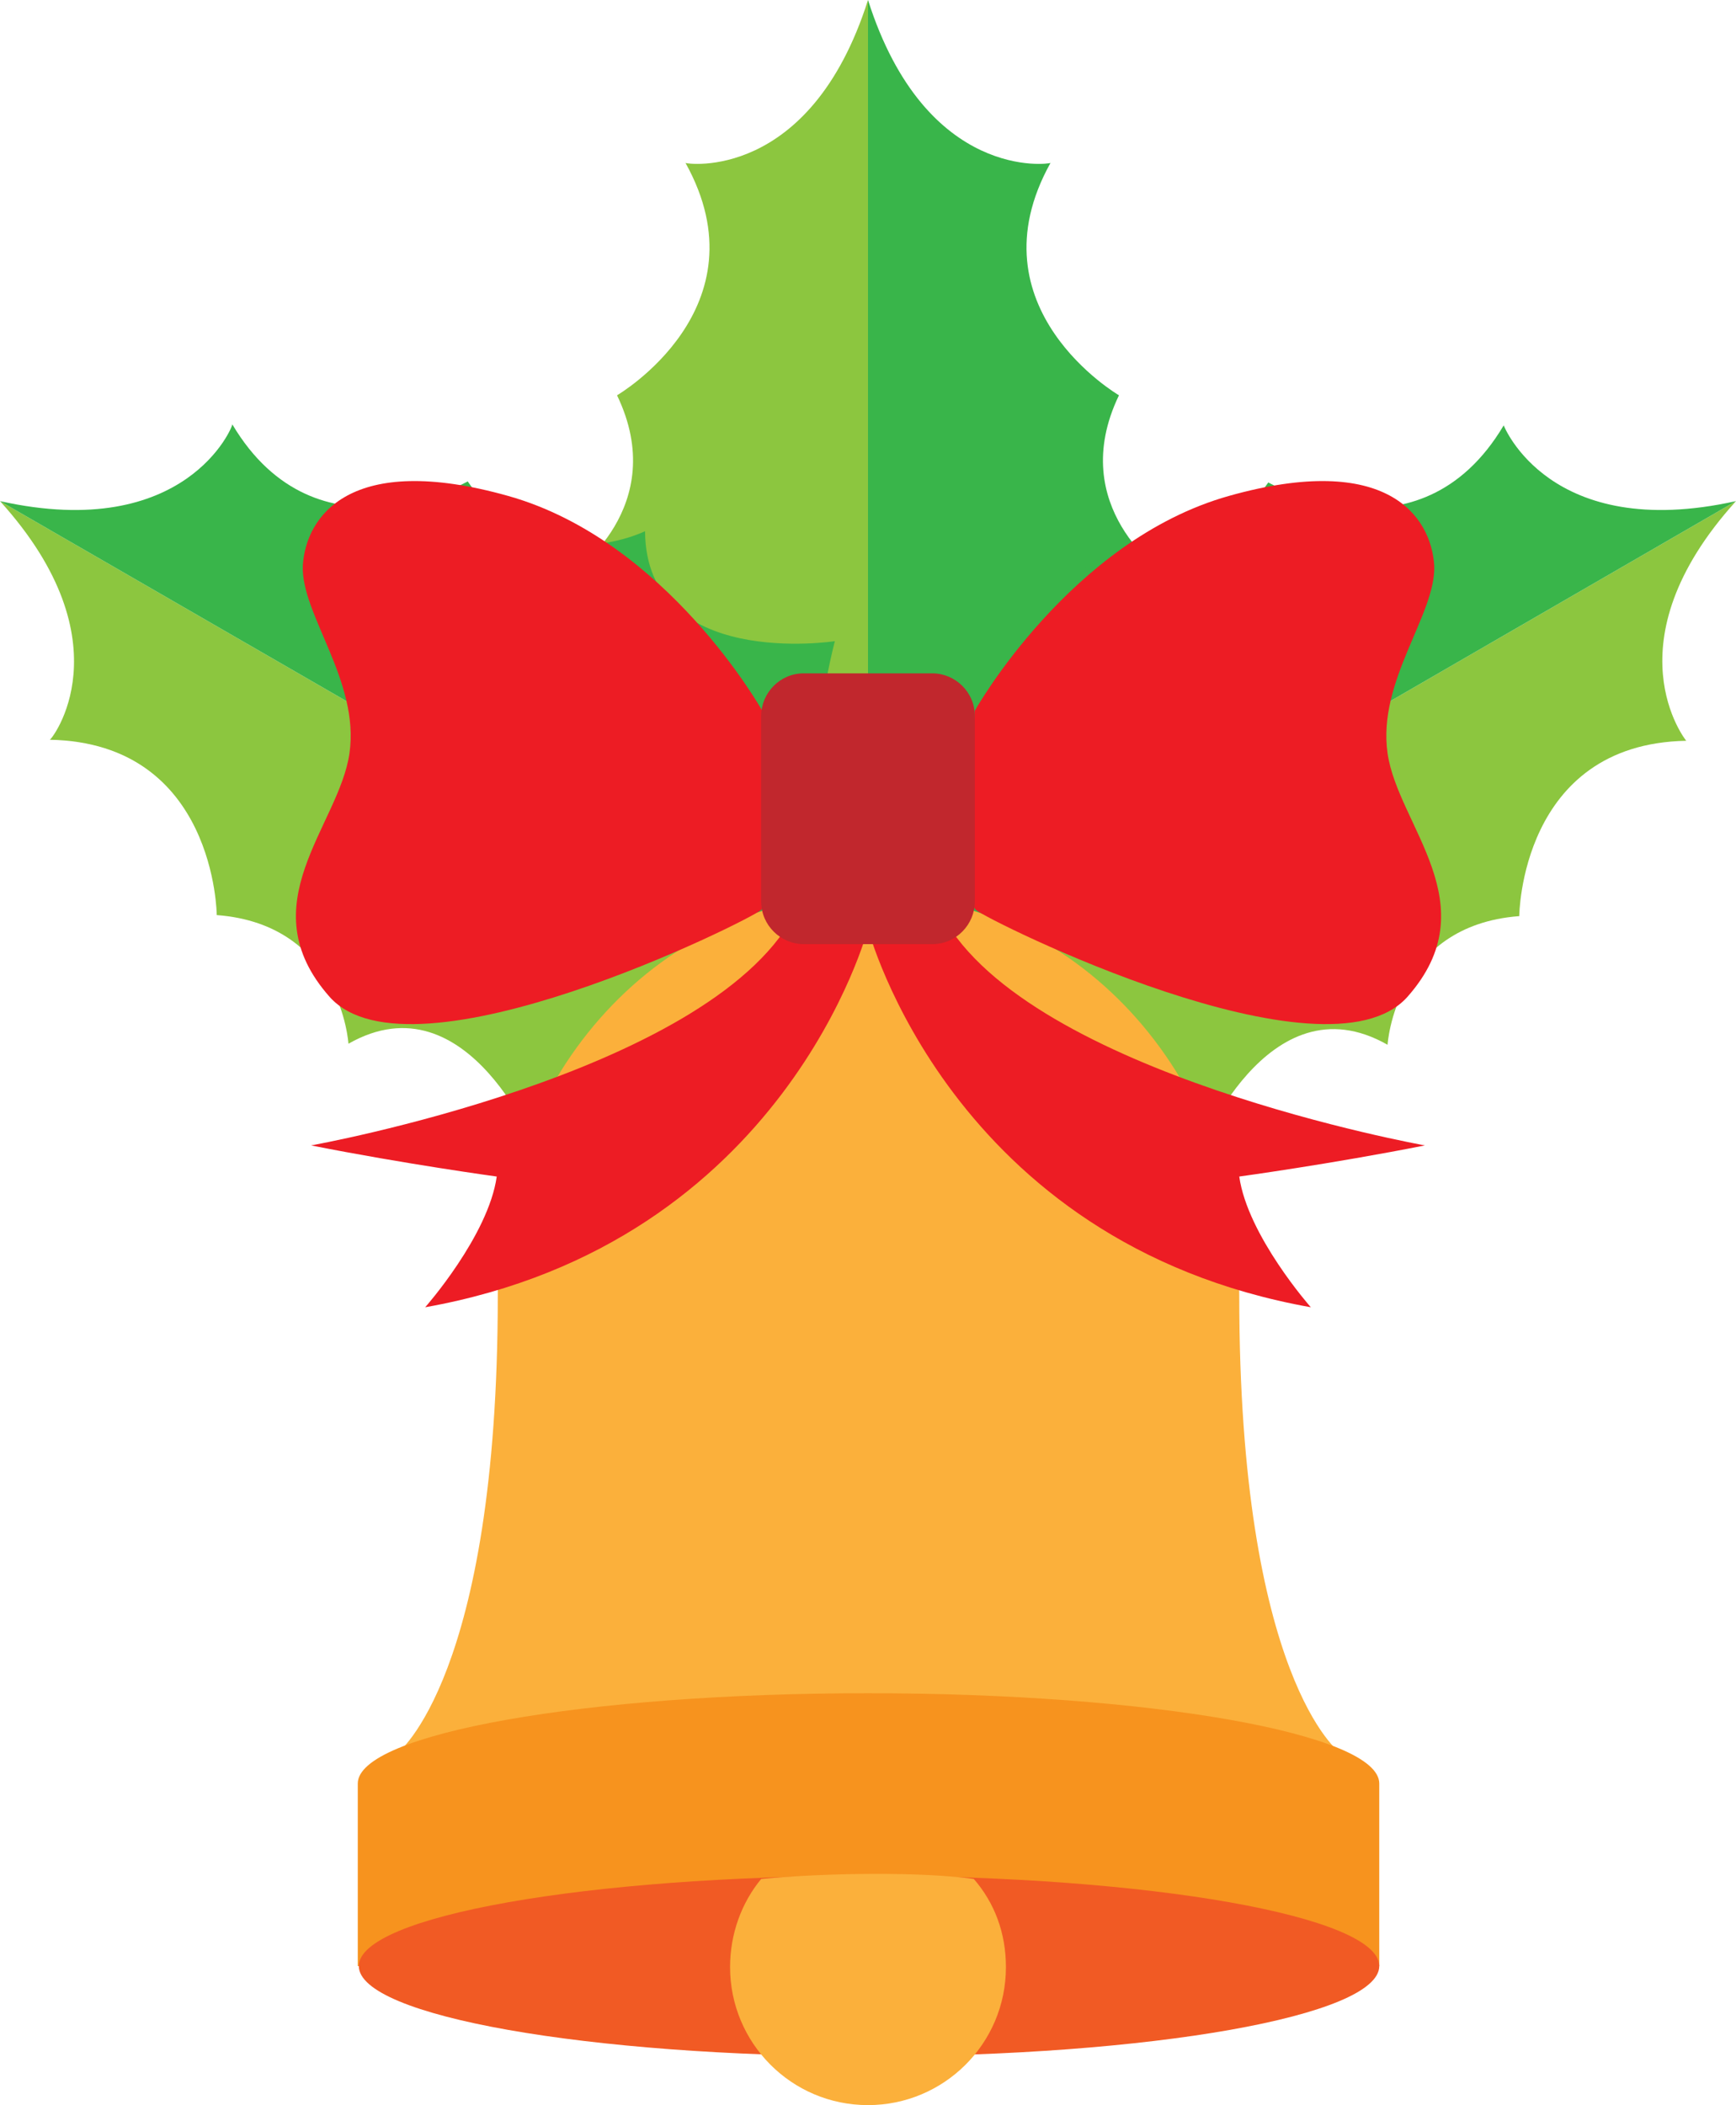 <?xml version="1.0" encoding="utf-8"?>
<!-- Generator: Adobe Illustrator 22.0.1, SVG Export Plug-In . SVG Version: 6.00 Build 0)  -->
<svg version="1.1" xmlns="http://www.w3.org/2000/svg" xmlns:xlink="http://www.w3.org/1999/xlink" x="0px" y="0px"
	 viewBox="0 0 167.4 202.9" style="enable-background:new 0 0 167.4 202.9;" xml:space="preserve">
<style type="text/css">
	.st0{fill:url(#SVGID_1_);}
	.st1{fill:#4B4B4B;}
	.st2{fill:#8CC63F;}
	.st3{fill:#39B54A;}
	.st4{fill:#F7931E;}
	.st5{fill:#FBB03B;}
	.st6{fill:#F15A24;}
	.st7{fill:#ED1C24;}
	.st8{fill:#C1272D;}
	.st9{fill:#D61921;}
</style>
<g id="Background">
</g>
<g id="Objects">
	<g>
		<g>
			<path class="st2" d="M83.7,0v96.7c0,0-7.6-14.2-28.6-20.2c0,0,11.6-14.4,0-21.2c0,0,9.6-6.4,4.4-17.2c0,0,14.4-8.4,6.6-22.4
				C66.1,15.8,78.1,17.6,83.7,0z"/>
			<path class="st3" d="M83.7,0v96.7c0,0,7.6-14.2,28.6-20.2c0,0-11.6-14.4,0-21.2c0,0-9.6-6.4-4.4-17.2c0,0-14.4-8.4-6.6-22.4
				C101.3,15.8,89.3,17.6,83.7,0z"/>
		</g>
		<g>
			<path class="st2" d="M0,48.3l83.7,48.3c0,0-16.1-0.5-31.8,14.6c0,0-6.7-17.2-18.3-10.6c0,0-0.7-11.5-12.7-12.4
				c0,0-0.1-16.6-16.1-16.9C4.9,71.4,12.4,62,0,48.3z"/>
			<path class="st3" d="M0,48.3l83.7,48.3c0,0-8.5-13.7-3.2-34.8c0,0-18.2,2.8-18.3-10.6c0,0-10.3,5.1-17.1-4.8
				c0,0-14.5,8.3-22.7-5.5C22.5,41,18,52.3,0,48.3z"/>
		</g>
		<g>
			<path class="st2" d="M167.4,48.3L83.7,96.7c0,0,16.1-0.5,31.8,14.6c0,0,6.7-17.2,18.3-10.6c0,0,0.7-11.5,12.7-12.4
				c0,0,0.1-16.6,16.1-16.9C162.6,71.4,155,62,167.4,48.3z"/>
			<path class="st3" d="M167.4,48.3L83.7,96.7c0,0,8.5-13.7,3.2-34.8c0,0,18.2,2.8,18.3-10.6c0,0,10.3,5.1,17.1-4.8
				c0,0,14.5,8.3,22.7-5.5C145,41,149.4,52.3,167.4,48.3z"/>
		</g>
		<path class="st4" d="M89.5,82.4c0,3.2-2.6,5.8-5.8,5.8c-3.2,0-5.8-2.6-5.8-5.8c0-3.2,2.6-5.8,5.8-5.8
			C86.9,76.6,89.5,79.2,89.5,82.4z"/>
		<path class="st5" d="M119.5,124.9c0-21.4-16-38.7-35.8-38.7S48,103.5,48,124.9c0,36.8-9.7,44.1-9.7,44.1h45.5h45.5
			C129.2,169,119.5,161.8,119.5,124.9z"/>
		<path class="st4" d="M83.7,163.2c-27.2,0-49.2,3.9-49.2,8.7v17.6H133v-17.6C133,167.1,110.9,163.2,83.7,163.2z"/>
		<path class="st6" d="M133,189.5c0,4.8-22,8.7-49.2,8.7c-27.2,0-49.2-3.9-49.2-8.7c0-4.8,22-8.7,49.2-8.7
			C110.9,180.8,133,184.7,133,189.5z"/>
		<path class="st5" d="M97,189.6c0,7.4-6,13.3-13.3,13.3c-7.4,0-13.3-6-13.3-13.3c0-3.2,1.1-6.2,3-8.5c6.4-0.6,15.4-0.7,20.5,0
			C95.9,183.4,97,186.3,97,189.6z"/>
		<g>
			<path class="st7" d="M83.7,89.5c0,0-7.9,30.3-42.7,36.5c0,0,6.1-6.9,6.9-12.6c0,0-8.8-1.2-17.9-3c0,0,38.1-6.8,46.5-22.1
				L83.7,89.5z"/>
			<path class="st7" d="M83.7,89.5c0,0,7.9,30.3,42.7,36.5c0,0-6.1-6.9-6.9-12.6c0,0,8.8-1.2,17.9-3c0,0-38.1-6.8-46.5-22.1
				L83.7,89.5z"/>
			<path class="st7" d="M73.5,68.5c0,0-9.2-16.4-24.5-20.7c-15.3-4.3-19.5,2-19.8,6.7c-0.2,4.7,5.5,11.1,4.5,18.1
				c-1,7-9.8,14.6-1.9,23.5c7.9,8.8,40.5-7.4,41.6-8.4C74.6,86.6,73.5,68.5,73.5,68.5z"/>
			<path class="st7" d="M94,68.5c0,0,9.2-16.4,24.5-20.7c15.3-4.3,19.5,2,19.8,6.7c0.2,4.7-5.5,11.1-4.5,18.1c1,7,9.8,14.6,1.9,23.5
				c-7.9,8.8-40.5-7.4-41.6-8.4C92.8,86.6,94,68.5,94,68.5z"/>
			<path class="st8" d="M94,86.9c0,2.2-1.8,4.1-4.1,4.1H77.5c-2.2,0-4.1-1.8-4.1-4.1V69c0-2.2,1.8-4.1,4.1-4.1h12.4
				c2.2,0,4.1,1.8,4.1,4.1V86.9z"/>
		</g>
	</g>
</g>
</svg>
